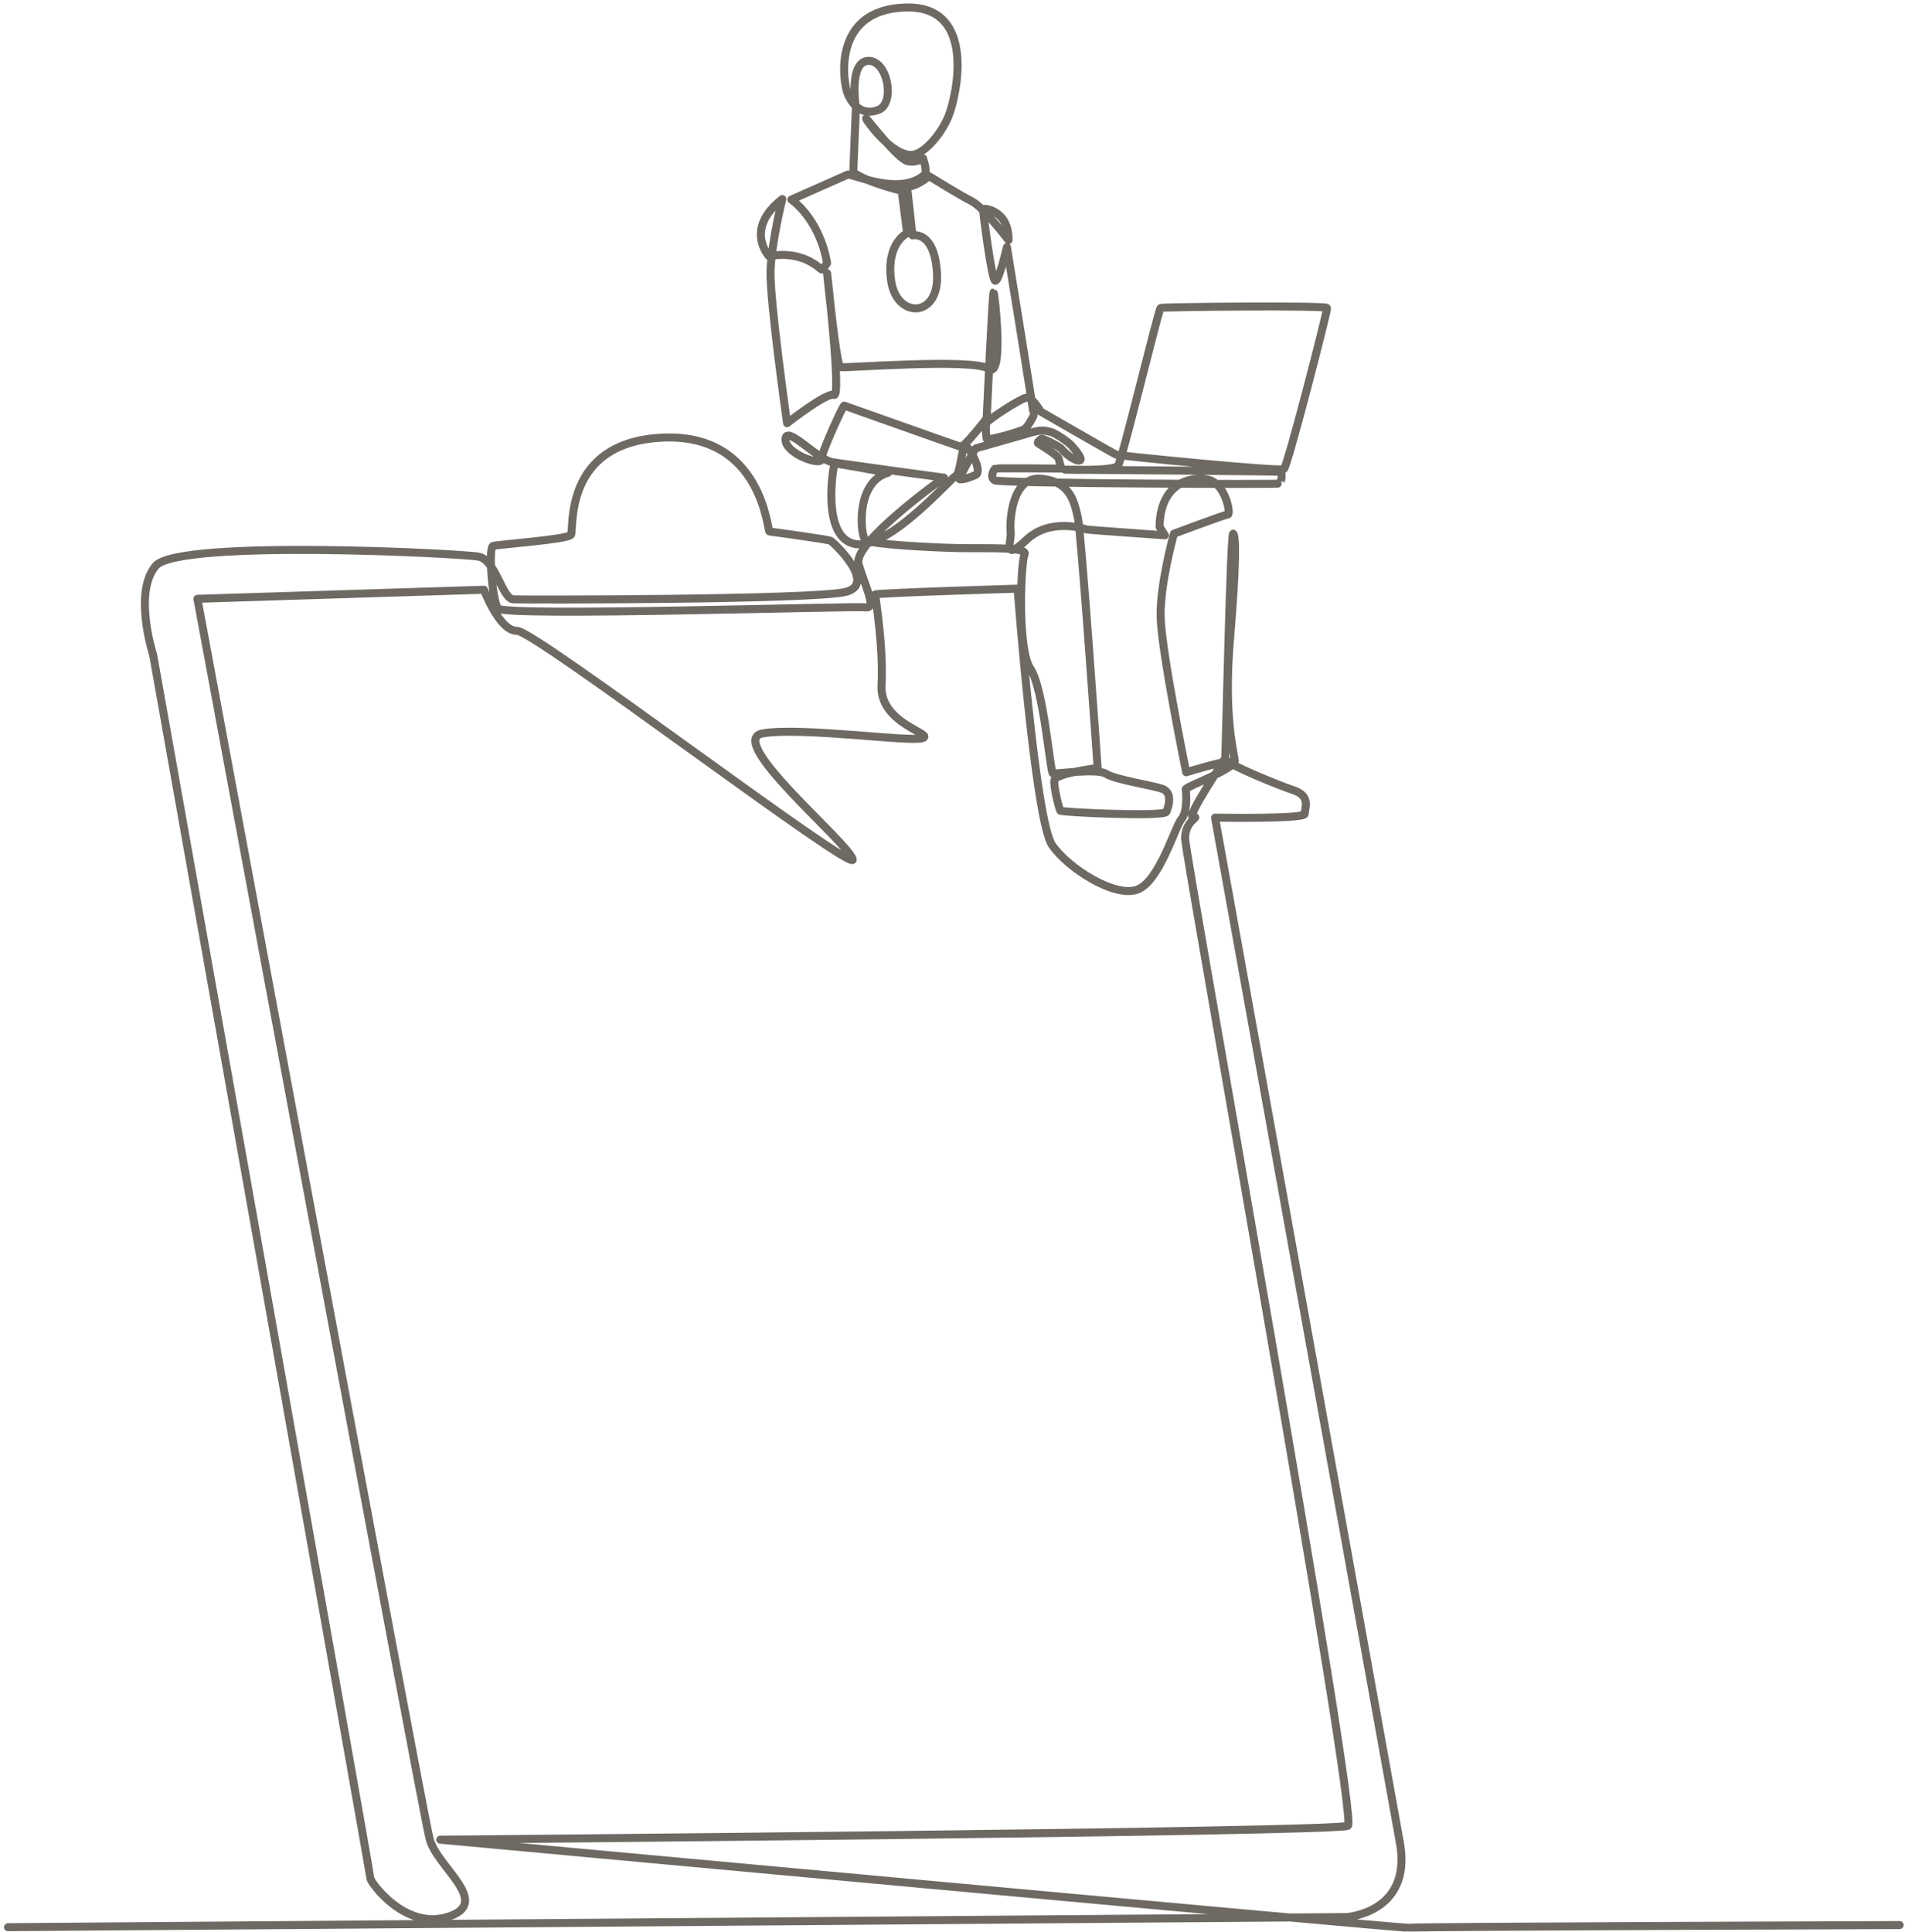 <svg xmlns="http://www.w3.org/2000/svg" width="357" height="362" fill="none"><path stroke="#6E6962" stroke-linecap="round" stroke-linejoin="round" stroke-miterlimit="10" stroke-width="1.5" d="m1.5 361.1 250.9-1.9s12.1-.8 10-13.6l-34.7-192.4s16.8.3 16.8-.7 1.2-3.3-2-4.4c-3.3-1.1-11.9-4.7-12-5.3-.1-.6-8.2 1.9-8.2 1.9s-4.7-22.9-4.8-29.2c-.1-6.3 2.5-15.5 2.5-15.5s9.6-3.6 10.1-3.6c.6 0-.4-5.7-3.6-6.5-3.1-.8-9.1.5-9.2 8.8l1 1.6s-14.4-1-14.7-1.1c-.3-.1-6.8-2.3-11.3 2s-2.7 0-2.9-1.5c-.2-1.5 0-10.5 5.7-10s6.3 4.8 6.9 7.3 3.7 46.9 3.7 46.9-7.9 1-8.1 2.3c-.2 1.2.9 5.4 1.1 5.7.2.3 19.5 1.2 19.9.2s1.2-3.6-.8-4.3c-2-.7-8.8-1.7-10.5-2.8-1.7-1.1-9.6.1-10-.1-.5-.2-1.7-15.9-4.2-19.6-2.5-3.7-1.8-19.9-1.1-21.4.7-1.5-7-1.1-12.2-1.2-5.2-.1-16.6-.7-17.6-1.5s-1.9-10.9 4.2-12.6c0 0-9.8-1.9-10-1.7s-2.6 13.6 3.7 15c6.3 1.4 18.1-12.4 19-12.7s1.2-5.9 1.8-5.7c.6.1 3.4 4.8 1.9 5.5s-3.3 1.1-3 .6c0 0 2.8-5.5 3.1-5.6.3-.1 9.8-2.8 10.9-3.1 1.2-.3 1.8-.3 3 0s3.9 2.3 4.1 2.7c.3.3 2.4 2.7 1.3 2.7s-2.9-1.7-3.2-2.1c-.3-.5-3.6-2.1-3.8-2-.2.1-1 .7-.6.9.3.2 3.6 2.2 3.8 2.8.1.6.5 1.9.5 1.9s-12.2-.1-12.4 0c-.2.1-1.1 1.6-.1 2.2 1 .6 53.7.8 53.6.6-.1-.1.6-2.1-.2-2.2-.8-.1-40.2-.4-40.2-.4s9 .3 9.9-.7c.8-1 7.6-29.4 8-29.6.3-.2 31.1-.5 31.2 0s-7.4 29.7-8.1 30.2-30.9-2.5-31.4-2.7-14.2-8.1-14.2-8.1-1.5-2.7-2.6-2.6c-1.1.1-7.3 4.2-7.5 4.7-.3.6-.1 2.5 0 3s6.5-1.4 7.1-1.8c.6-.4 1.7-2.4 1.7-2.6.1-.2-5-31.5-5-31.5s-1.5 6.5-2.2 6.3c-.7-.1-2.3-13.2-2.3-13.4 0-.3 4.9.1 4.8 5.8 0 0-4.7-6.2-6.9-7.3-2.2-1.1-8-4.7-8-4.7s-2.5 2.3-5.2 2.1l1.1 8.6s-4 1.8-3 8.9 9 7.1 8.6-1.2c-.4-8.3-4.6-7.3-4.6-7.3l-.9-8.1s-6.8-1.4-10.2-3.7l.5-12.1s-1.4-8.6 2.3-8.8c3.7-.1 5.1 8 1.9 9.2-3.1 1.2-5-1.1-5.8-3.2-.8-2.1-2.9-15.6 10.9-16 13.7-.4 9.4 17.2 8 20.5s-4.4 6.8-6.6 7.1c-3.8.5-8.8-6.5-8.8-6.8 0-.2 5.9 7.6 7.8 8 1.9.4 2.9-.7 2.9-.5s.9 2.4.2 3.1c-4.5 3.8-12.5.1-14.3-.1l-10.6 4.7s5.2 3.4 6.7 11.9c0 0-.7 1.1-1 1.2-.2.1-3.2-3.7-9.9-2.5 0 0-4.7-5.1 2.5-10.7 0 0-2 8-2.2 13.4-.2 5.3 3.1 28.6 3.1 28.6s7.5-5.9 8.8-5.3c1.4.5-1.3-22.8-1.3-22.8s1.7 17.3 2.5 17.6c.9.2 24.9-1.7 27.8.3s1.1-14.3.9-14.3c-.2.1-1.3 23.6-1.3 23.6s-4.2 5.5-4.9 5.3c-.7-.2-21.5-7.6-21.8-7.7-.2-.1-4.3 8.9-4.3 10.1-.1 1.2-6.8-1.1-6.7-3.8.1-2.8 6.1 3.9 8.8 4.3 2.6.4 20.7 2.9 20.9 2.9 0 0-17.2 12.2-16 16.2 1.2 4.1 3.5 8.4 1.3 8.1-2.1-.3-67.8 1.8-68.9.2-1.1-1.7-1.8-11.4-.9-11.7.9-.3 14-1.2 14.6-2.1.6-.9-1.6-17.3 17.1-18.2 18.8-.9 19.7 17.6 20.1 17.6s10.9 1.5 11.4 1.7 8.9 8.1 2.9 9.6-60.2 1.5-62.3 1.4-3.3-7.4-6.5-8c-3.1-.6-56.1-3.3-60.5 1.7-4.3 5-.5 16.7-.5 16.7s40.7 228.4 40.7 229.2 6.6 9.9 14.7 7.2c8.1-2.7-2.3-9.3-3.6-14.6C79.1 339.2 37 112.2 37 112.2l53.7-1.7s2.9 7.8 6.2 7.7 63.8 46 62.9 42.8-24.2-22.4-16.8-23.6c7.3-1.2 27.6 1.7 29.9.9s-8.1-2.7-7.7-9.9c.4-7.2-1.2-16.7-1.2-17s26.7-1.1 26.7-1.1 3.3 43.7 6.5 48.1c3.1 4.4 11.7 9.8 15.9 8.3 4.2-1.5 7.1-11.9 8.3-13.2 1.2-1.4.9-5.1.8-5.6s9.3-3.8 9.2-5.4c-.2-1.7-2.1-8.4-.9-22.7s1.1-19.4.6-19.8c-.5-.5-1.4 41.6-1.5 42-.1.5-7.5 11.3-6 11.1 1.5-.1-1.6.6-1.5 4.1s32.6 183.7 30.5 184.9-170.1 2.6-170.1 2.6 180.8 16.7 181.4 16.5 92.1-.5 92.1-.5"/><style> @media (prefers-color-scheme: dark) { path { stroke: #D4CEC6; } } </style></svg>
